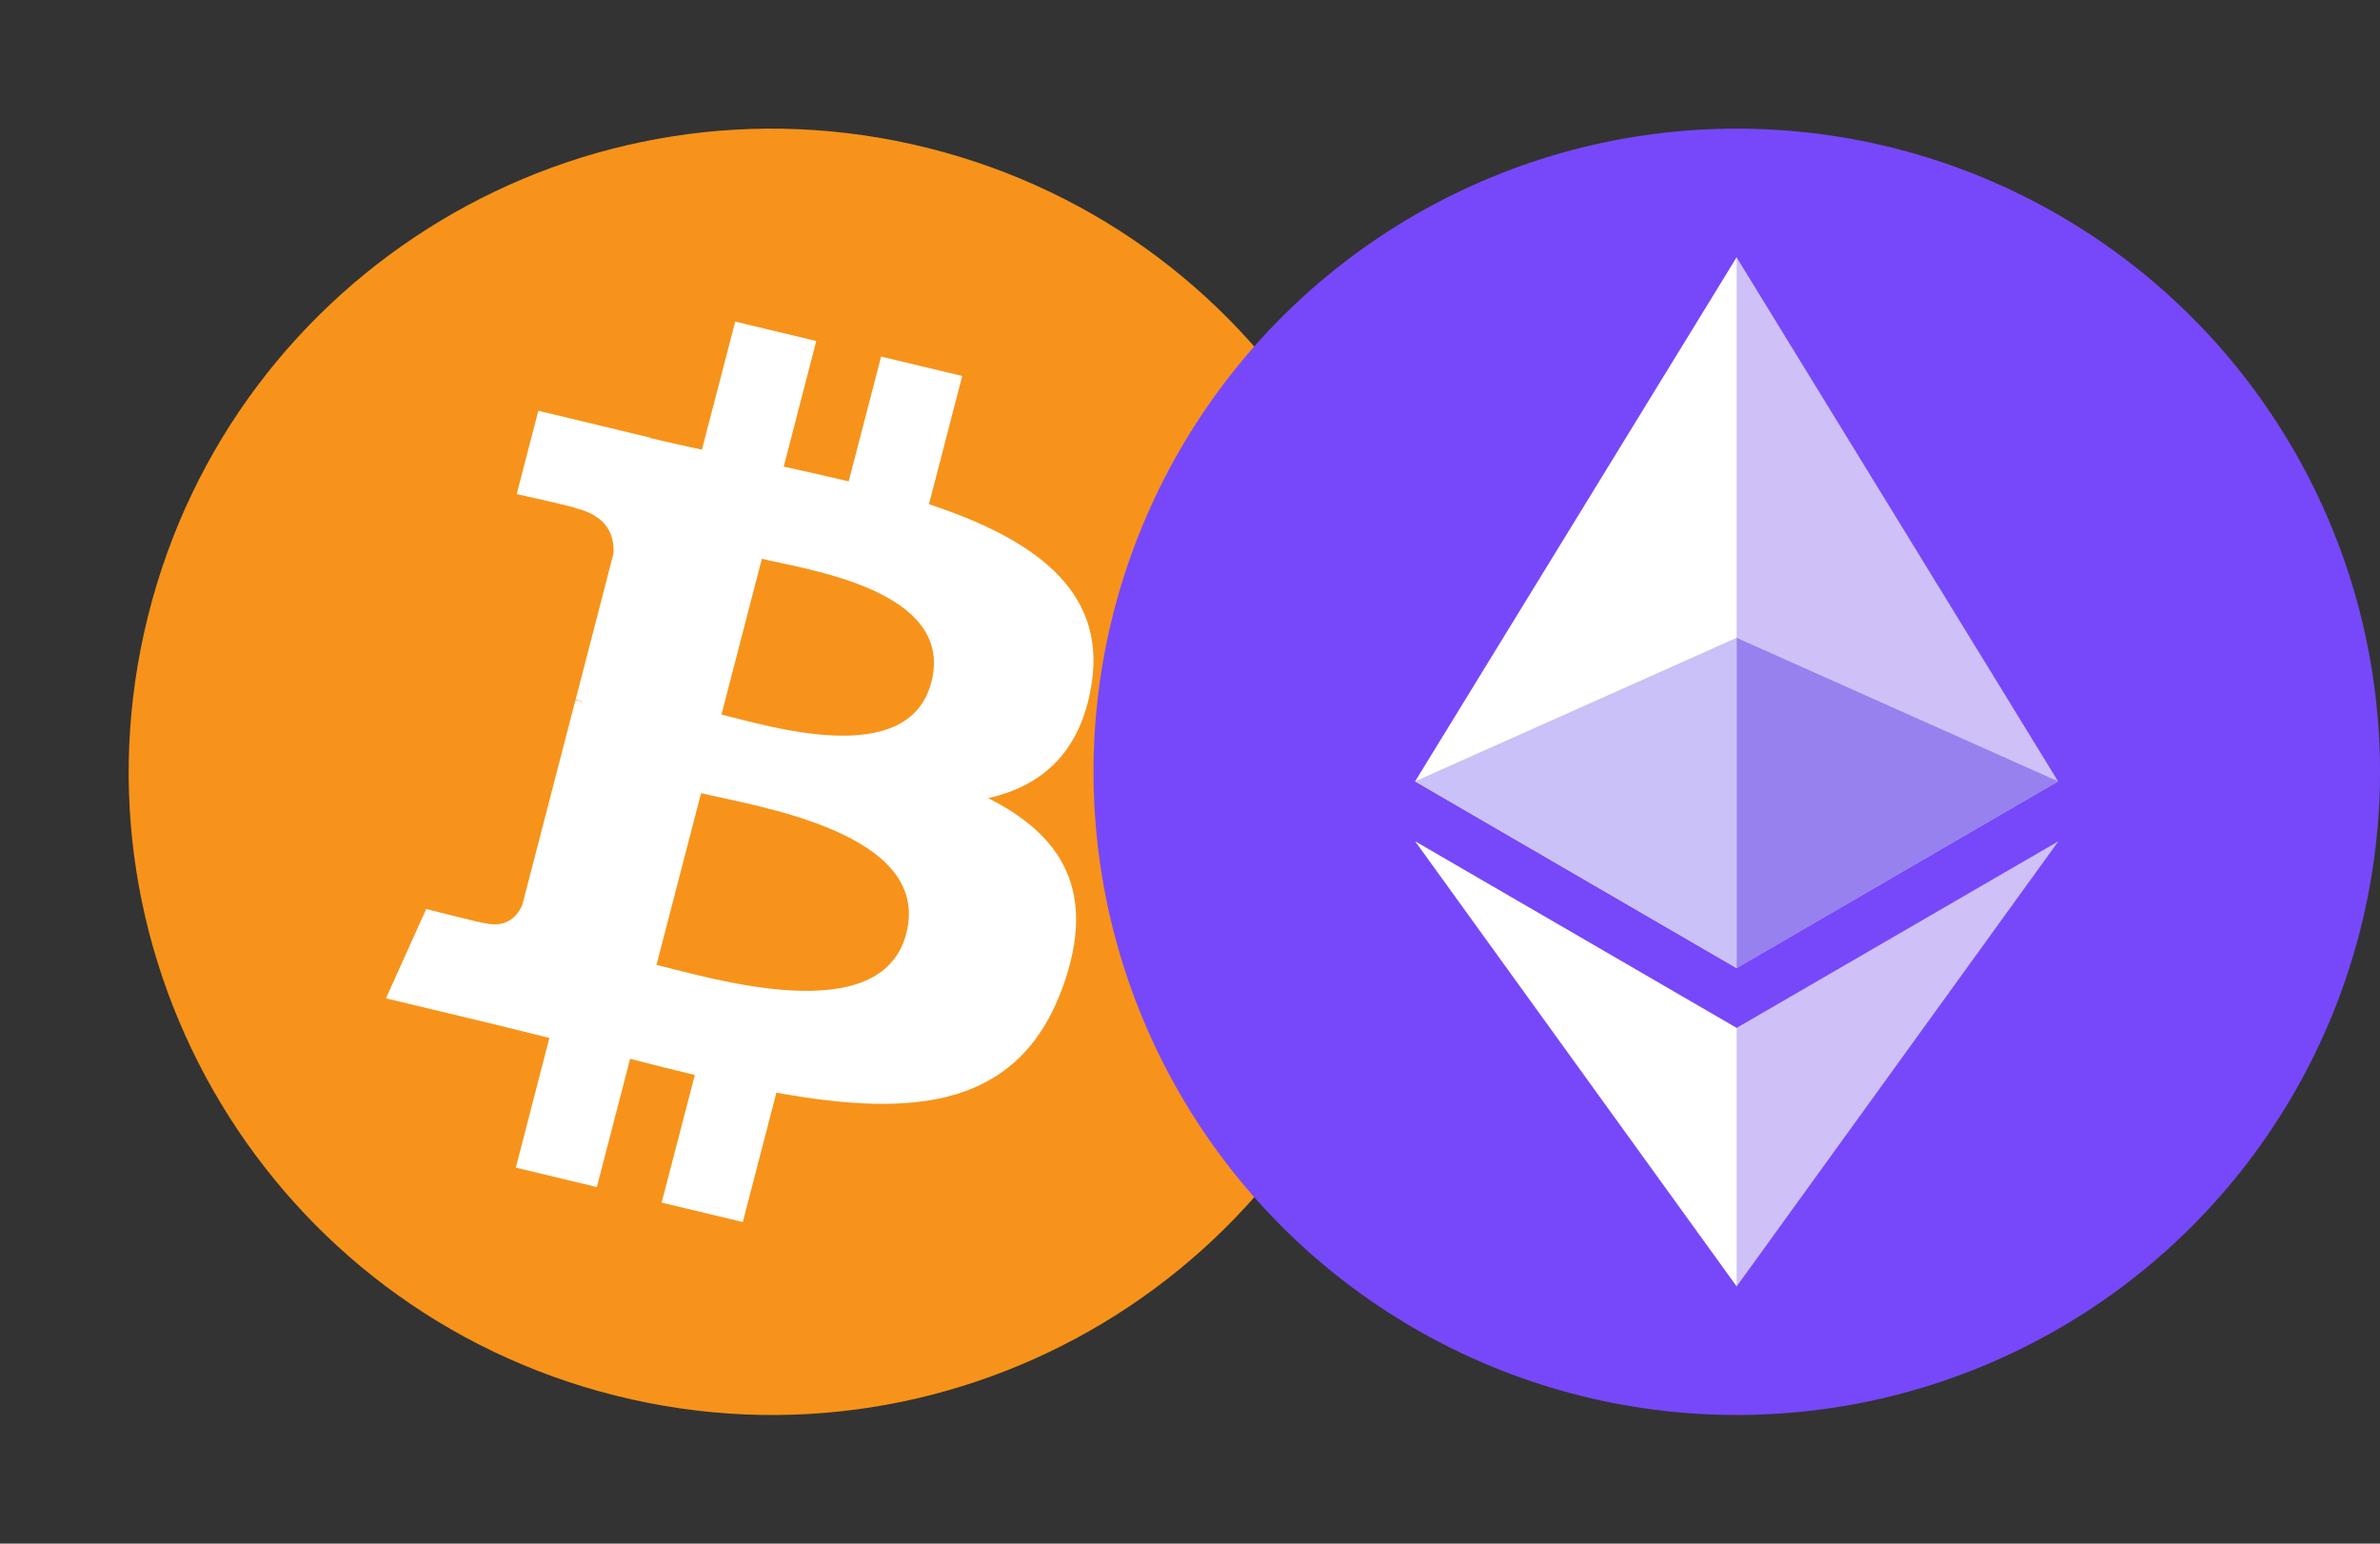 <svg width="37" height="24" viewBox="0 0 37 24" fill="none" xmlns="http://www.w3.org/2000/svg">
<rect x="0" y="0" width="37" height="24" fill="#333333" stroke="none"/>
<path d="M21.701 14.419C20.365 19.776 14.938 23.037 9.58 21.701C4.224 20.365 0.963 14.939 2.3 9.582C3.635 4.224 9.061 0.964 14.418 2.299C19.776 3.635 23.036 9.062 21.701 14.419Z" fill="#F7931A"/>
<path d="M16.971 10.628C17.2 9.157 16.035 8.366 14.442 7.839L14.959 5.846L13.698 5.544L13.194 7.484C12.863 7.405 12.522 7.33 12.184 7.255L12.69 5.302L11.43 5L10.912 6.992C10.638 6.932 10.368 6.873 10.107 6.81L10.108 6.804L8.369 6.386L8.033 7.682C8.033 7.682 8.969 7.888 8.949 7.901C9.46 8.023 9.553 8.348 9.537 8.606L8.949 10.876C8.984 10.885 9.029 10.897 9.08 10.917C9.038 10.907 8.993 10.896 8.946 10.885L8.121 14.065C8.059 14.214 7.9 14.438 7.543 14.353C7.556 14.371 6.626 14.133 6.626 14.133L6 15.522L7.642 15.915C7.947 15.989 8.246 16.066 8.541 16.138L8.019 18.154L9.279 18.456L9.796 16.462C10.14 16.552 10.475 16.635 10.802 16.713L10.286 18.698L11.548 19L12.07 16.988C14.221 17.38 15.839 17.222 16.52 15.351C17.068 13.845 16.492 12.976 15.361 12.409C16.185 12.226 16.806 11.705 16.971 10.628ZM14.089 14.515C13.699 16.021 11.061 15.207 10.206 15.002L10.899 12.332C11.754 12.537 14.496 12.944 14.089 14.515ZM14.479 10.607C14.123 11.977 11.928 11.28 11.216 11.11L11.844 8.688C12.556 8.859 14.85 9.177 14.479 10.607Z" fill="white"/>
<circle cx="27" cy="12" r="10" fill="#7748FA"/>
<path d="M26.997 4L26.888 4.364V14.944L26.997 15.051L31.995 12.148L26.997 4Z" fill="#CFC1F7"/>
<path d="M26.998 4L22 12.148L26.998 15.051V9.916V4Z" fill="white"/>
<path d="M26.999 15.981L26.938 16.055V19.823L26.999 20L32 13.08L26.999 15.981Z" fill="#CFC1F7"/>
<path d="M26.998 20V15.981L22 13.08L26.998 20Z" fill="white"/>
<path d="M26.997 15.051L31.995 12.148L26.997 9.916V15.051Z" fill="#9781EE"/>
<path d="M22 12.148L26.998 15.051V9.916L22 12.148Z" fill="#C9C1F7"/>
</svg>
